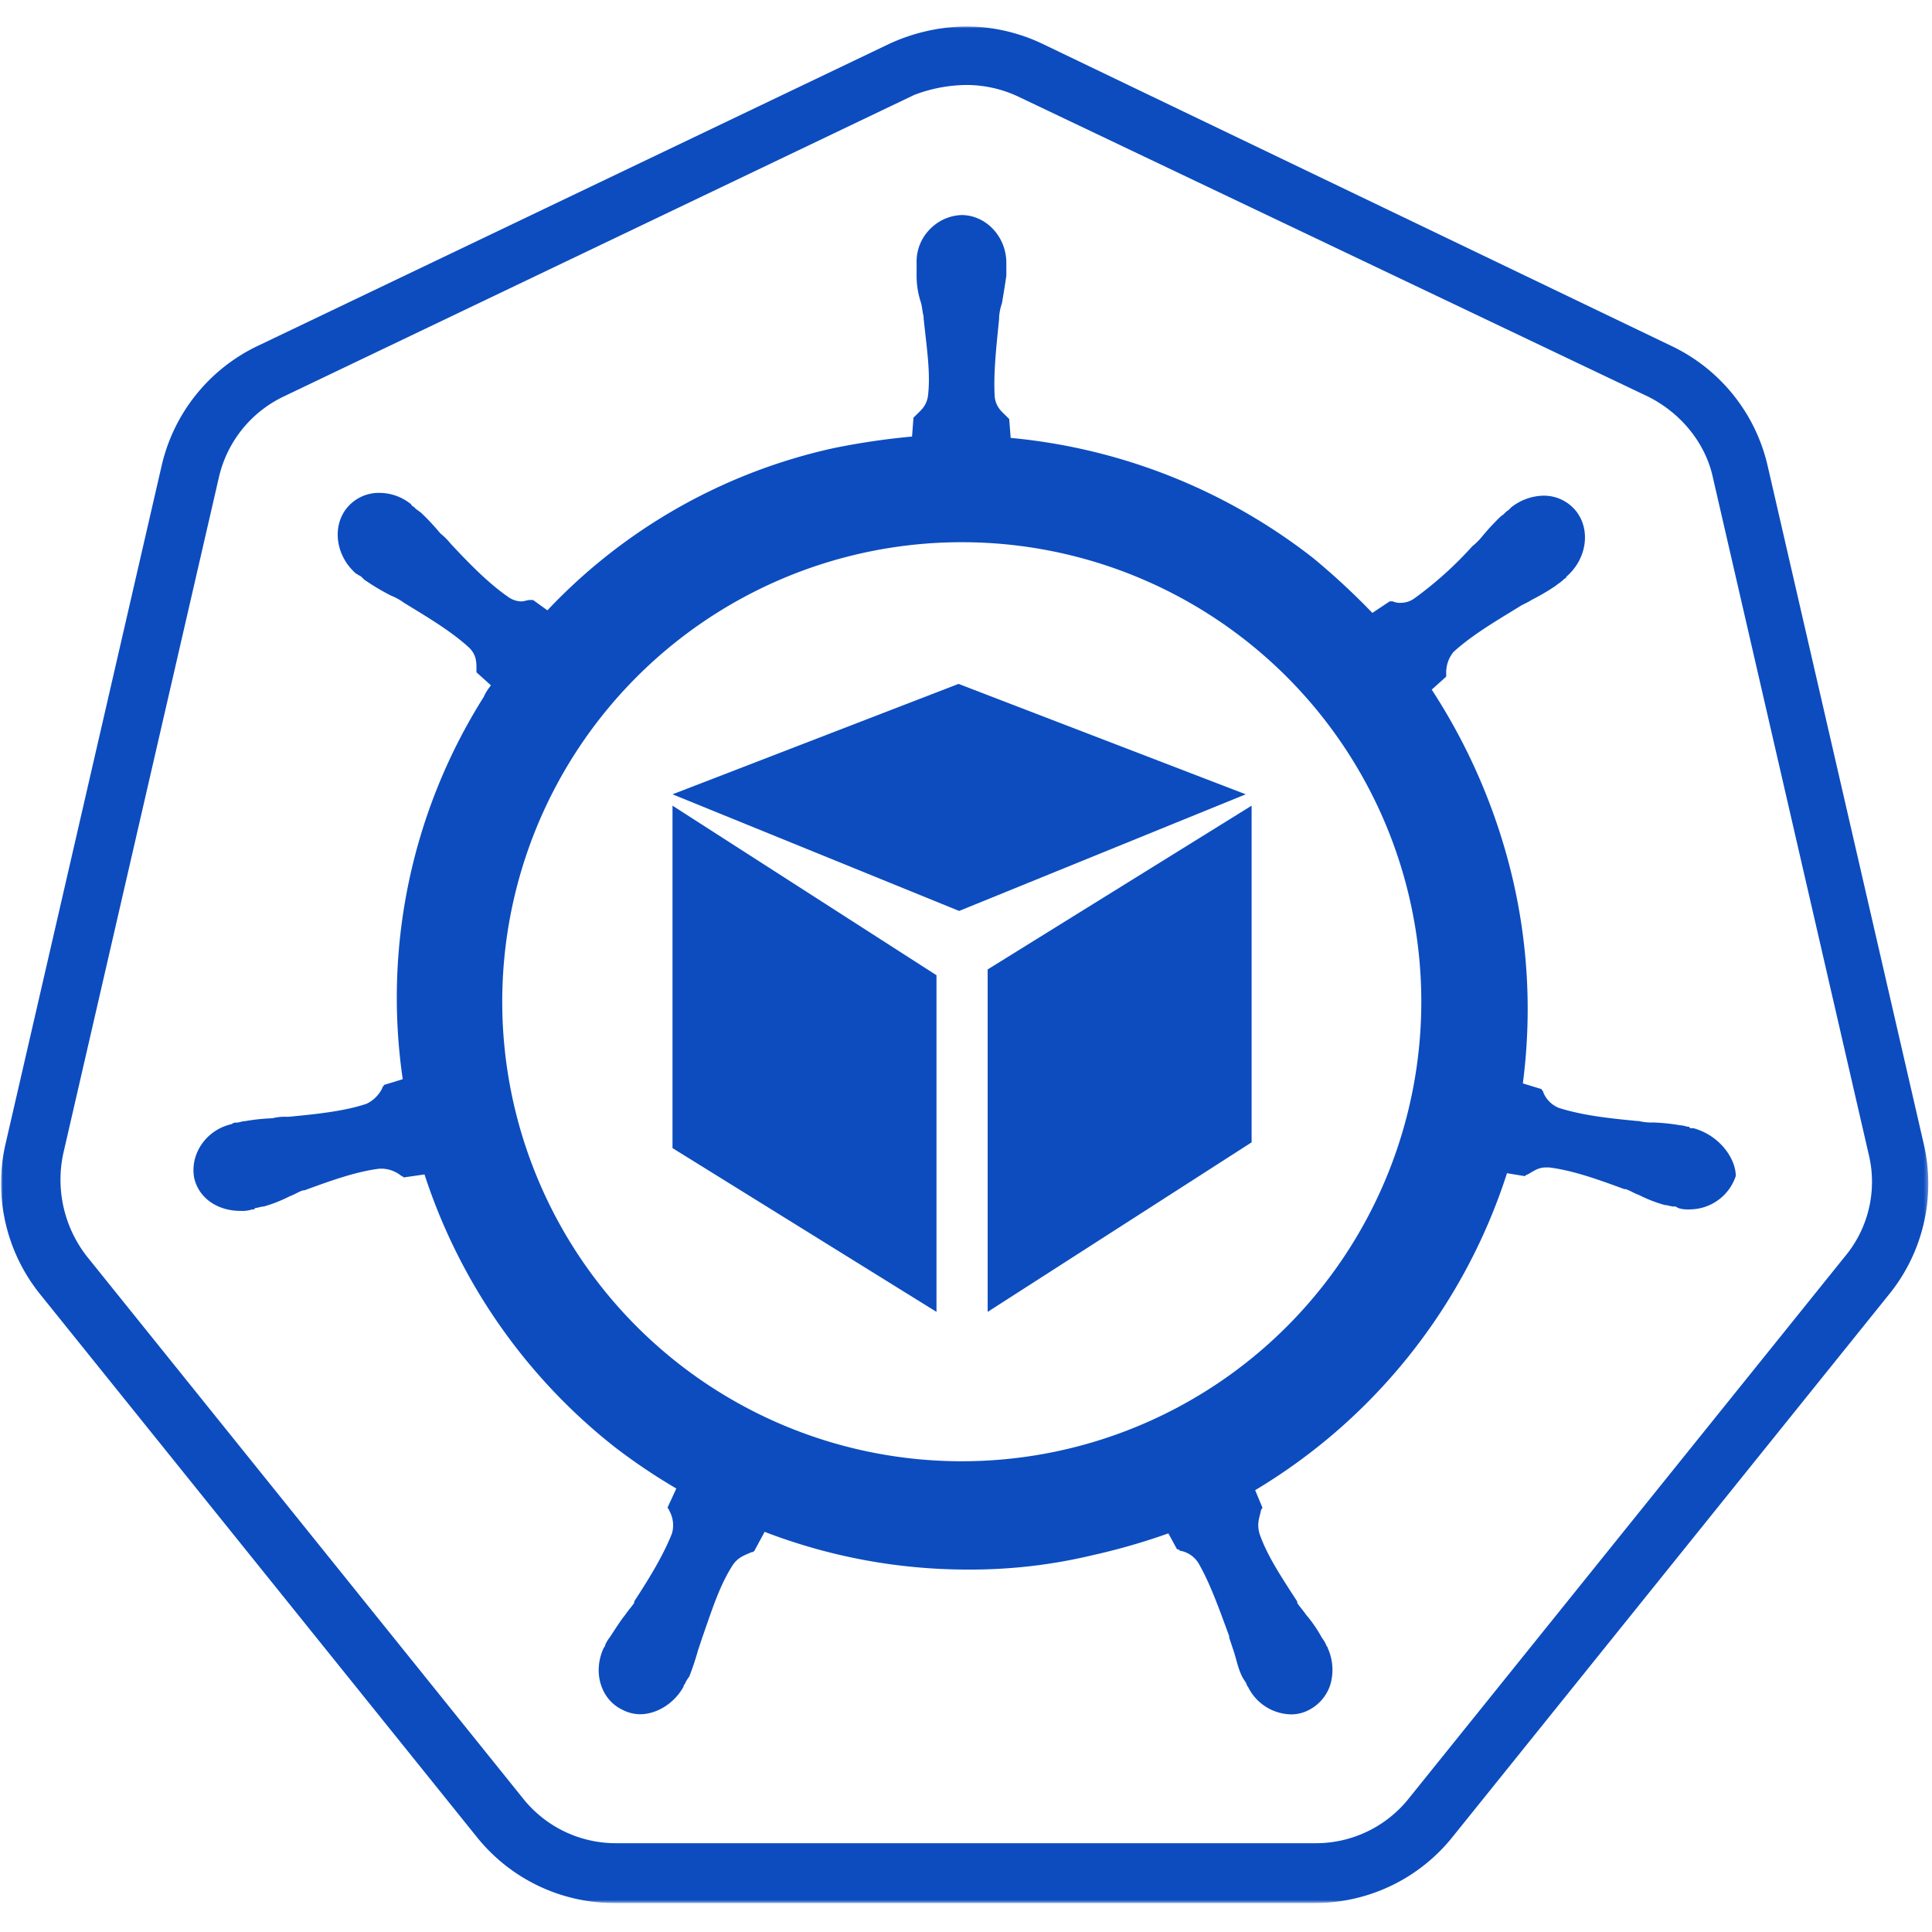 <svg id="Layer_1" data-name="Layer 1" xmlns="http://www.w3.org/2000/svg" xmlns:xlink="http://www.w3.org/1999/xlink" viewBox="0 0 512 512"><defs><style>.cls-1{fill:#fff;}.cls-2{mask:url(#mask);}.cls-3{fill:#0c4cbf;}</style><mask id="mask" x="0.28" y="7" width="510.72" height="497.32" maskUnits="userSpaceOnUse"><g id="mask-2"><polygon id="path-1" class="cls-1" points="511 504.32 511 7 0.28 7 0.28 504.32 511 504.32"/></g></mask></defs><title>kubepack-512x512</title><g class="cls-2"><path id="Fill-1" class="cls-3" d="M256.14,7h0a50,50,0,0,0-20.48,4.62L68.57,91.54a46.75,46.75,0,0,0-25.76,32L1.53,302.88a46.83,46.83,0,0,0,9.25,40.29L126.36,486.82A46.62,46.62,0,0,0,163,504.32H348.27a46.65,46.65,0,0,0,36.66-17.5L500.5,343.17a46.59,46.59,0,0,0,9.25-40.29L468.47,123.57a46.75,46.75,0,0,0-25.76-32L276.28,11.62A47.35,47.35,0,0,0,256.14,7m0,15.52a32.36,32.36,0,0,1,13.54,3l167.09,79.59c8.59,4.29,15.19,12.22,17.17,21.46l41.28,179.32a30.85,30.85,0,0,1-6.28,27.07L373.37,476.58a31.46,31.46,0,0,1-24.77,11.89H163.34a31.44,31.44,0,0,1-24.76-11.89L23,332.93a33.06,33.06,0,0,1-6.27-27.07L58,126.54a31.54,31.54,0,0,1,17.17-21.46l167.1-79.92a39.76,39.76,0,0,1,13.87-2.64"/></g><path class="cls-3" d="M448.84,299h-.38c-.38,0-.77,0-.77-.38-.76,0-1.53-.39-2.3-.39a52.73,52.73,0,0,0-7.28-.76,14.14,14.14,0,0,1-3.84-.39h-.38c-8.06-.77-14.58-1.53-20.71-3.45a7.42,7.42,0,0,1-4.22-4.22c0-.38-.39-.38-.39-.77l-5-1.53A151.85,151.85,0,0,0,400.9,233a157.84,157.84,0,0,0-21.48-50.24l3.84-3.45v-.77a8.61,8.61,0,0,1,1.92-5.75c4.6-4.22,10.35-7.67,17.26-11.89,1.15-.77,2.3-1.15,3.45-1.92a56.83,56.83,0,0,0,6.52-3.84c.38-.38,1.15-.76,1.92-1.53.38-.38.76-.38.76-.77,5.37-4.6,6.52-12.27,2.69-17.26a10.93,10.93,0,0,0-8.82-4.22,14.23,14.23,0,0,0-8.44,3.07l-.77.77c-.76.38-1.15,1.15-1.91,1.53a62.7,62.7,0,0,0-5,5.37,17.49,17.49,0,0,1-2.69,2.69,97.34,97.34,0,0,1-15.34,13.8,6.17,6.17,0,0,1-3.45,1.16,4.79,4.79,0,0,1-2.3-.39h-.77l-4.6,3.07A187.75,187.75,0,0,0,348,147.89a153.26,153.26,0,0,0-80.16-31.84l-.39-5-.76-.77c-1.16-1.15-2.69-2.3-3.07-5-.39-6.13.38-13,1.15-20.71v-.38a13.84,13.84,0,0,1,.76-3.84c.39-2.3.77-4.6,1.16-7.28V69.65c0-6.91-5.37-12.66-11.89-12.66a12.32,12.32,0,0,0-8.44,3.83,12.17,12.17,0,0,0-3.45,8.83v3.06A22.24,22.24,0,0,0,244,80c.38,1.15.38,2.3.76,3.84v.38c.77,7.67,1.92,14.57,1.16,20.71-.39,2.69-1.92,3.84-3.07,5l-.77.76-.38,5A192.15,192.15,0,0,0,221,118.74a147.85,147.85,0,0,0-75.93,43L141.25,159h-.77c-.76,0-1.53.38-2.3.38a6.16,6.16,0,0,1-3.45-1.15c-5-3.45-10-8.44-15.34-14.19a17,17,0,0,0-2.69-2.68,62.65,62.65,0,0,0-5-5.37c-.39-.39-1.15-.77-1.92-1.54-.38-.38-.77-.38-.77-.76a13.32,13.32,0,0,0-8.43-3.07,10.9,10.9,0,0,0-8.83,4.22c-3.83,5-2.68,12.65,2.69,17.25.38,0,.38.39.76.39.77.38,1.16,1.15,1.92,1.53a58.33,58.33,0,0,0,6.52,3.84,15.57,15.57,0,0,1,3.46,1.92c6.9,4.21,12.65,7.67,17.25,11.89,1.92,1.91,1.92,3.83,1.92,5.75v.76l3.84,3.46a13.26,13.26,0,0,0-1.92,3.07A149.38,149.38,0,0,0,106.73,286l-5,1.53c0,.39-.39.39-.39.77a8.91,8.91,0,0,1-4.22,4.22c-5.75,1.92-12.65,2.68-20.71,3.45h-.38a13.2,13.2,0,0,0-3.84.38,52.83,52.83,0,0,0-7.28.77c-.77,0-1.54.39-2.3.39a1.44,1.44,0,0,0-1.16.38c-6.9,1.53-11.12,8-10,14.19,1.15,5.37,6.14,8.82,12.27,8.82a8.5,8.5,0,0,0,3.07-.38c.39,0,.77,0,.77-.39.77,0,1.53-.38,2.3-.38A37.31,37.31,0,0,0,76.82,317c1.15-.39,2.3-1.16,3.45-1.54h.38c7.29-2.68,13.81-5,19.95-5.75h.76a8.53,8.53,0,0,1,5,1.92c.38,0,.38.38.76.38l5.38-.77a151.64,151.64,0,0,0,50.24,72.11,156.65,156.65,0,0,0,16.49,11.12l-2.3,5c0,.39.38.39.38.77a7.9,7.9,0,0,1,.77,6.14c-2.3,5.75-5.75,11.5-10,18v.38c-.77,1.15-1.54,1.92-2.3,3.07-1.54,1.91-2.69,3.83-4.22,6.13a8.14,8.14,0,0,0-1.15,1.92,1.36,1.36,0,0,1-.39.77c-3.06,6.52-.76,13.81,5,16.49a10.16,10.16,0,0,0,4.6,1.15c4.6,0,9.21-3.07,11.51-7.29a1.33,1.33,0,0,1,.38-.76,8.27,8.27,0,0,1,1.15-1.92,70.58,70.58,0,0,0,2.3-6.91l1.15-3.45c2.69-7.67,4.61-13.8,8.06-19.17,1.53-2.3,3.45-2.69,5-3.46.39,0,.39,0,.77-.38l2.69-5a149.59,149.59,0,0,0,53.69,10,139,139,0,0,0,33.37-3.84,170.09,170.09,0,0,0,19.94-5.75l2.3,4.22c.39,0,.39,0,.77.38a7.11,7.11,0,0,1,5,3.45c3.06,5.37,5.36,11.89,8.05,19.18V434l1.15,3.45c.77,2.31,1.15,4.61,2.3,6.91.39.76.77,1.15,1.15,1.92a1.32,1.32,0,0,0,.39.76,13,13,0,0,0,11.5,7.29,10.13,10.13,0,0,0,4.6-1.15,11.43,11.43,0,0,0,5.76-6.9,13.94,13.94,0,0,0-.77-9.59c0-.39-.38-.39-.38-.77a9.12,9.12,0,0,0-1.15-1.92,35.2,35.2,0,0,0-4.22-6.13c-.77-1.15-1.54-1.92-2.3-3.07v-.38c-4.22-6.53-8.06-12.28-10-18-.76-2.69,0-4.22.39-6.14,0-.38.38-.38.38-.76l-1.92-4.61a152.13,152.13,0,0,0,66.74-84l4.6.76c.39,0,.39-.38.77-.38,1.53-.77,2.68-1.91,5-1.91h.77c6.14.76,12.66,3.06,19.95,5.75h.38c1.15.38,2.3,1.15,3.45,1.53a37.23,37.23,0,0,0,6.9,2.69c.77,0,1.54.38,2.3.38a1.41,1.41,0,0,1,1.15.38,8.35,8.35,0,0,0,3.07.39A12.92,12.92,0,0,0,460,311.66C460,307.05,455.75,300.92,448.84,299Zm-194,88.25A121.78,121.78,0,1,1,376.66,265.47,121.78,121.78,0,0,1,254.88,387.25Z"/><polygon class="cls-3" points="178.22 210.5 254.01 181.24 330.13 210.5 254.18 241.41 178.22 210.5"/><polygon class="cls-3" points="178.22 213.51 248.18 258.45 248.18 347.66 178.22 304.26 178.22 213.51"/><polygon class="cls-3" points="261.74 347.66 331.69 302.73 331.69 213.51 261.74 256.91 261.74 347.66"/></svg>
